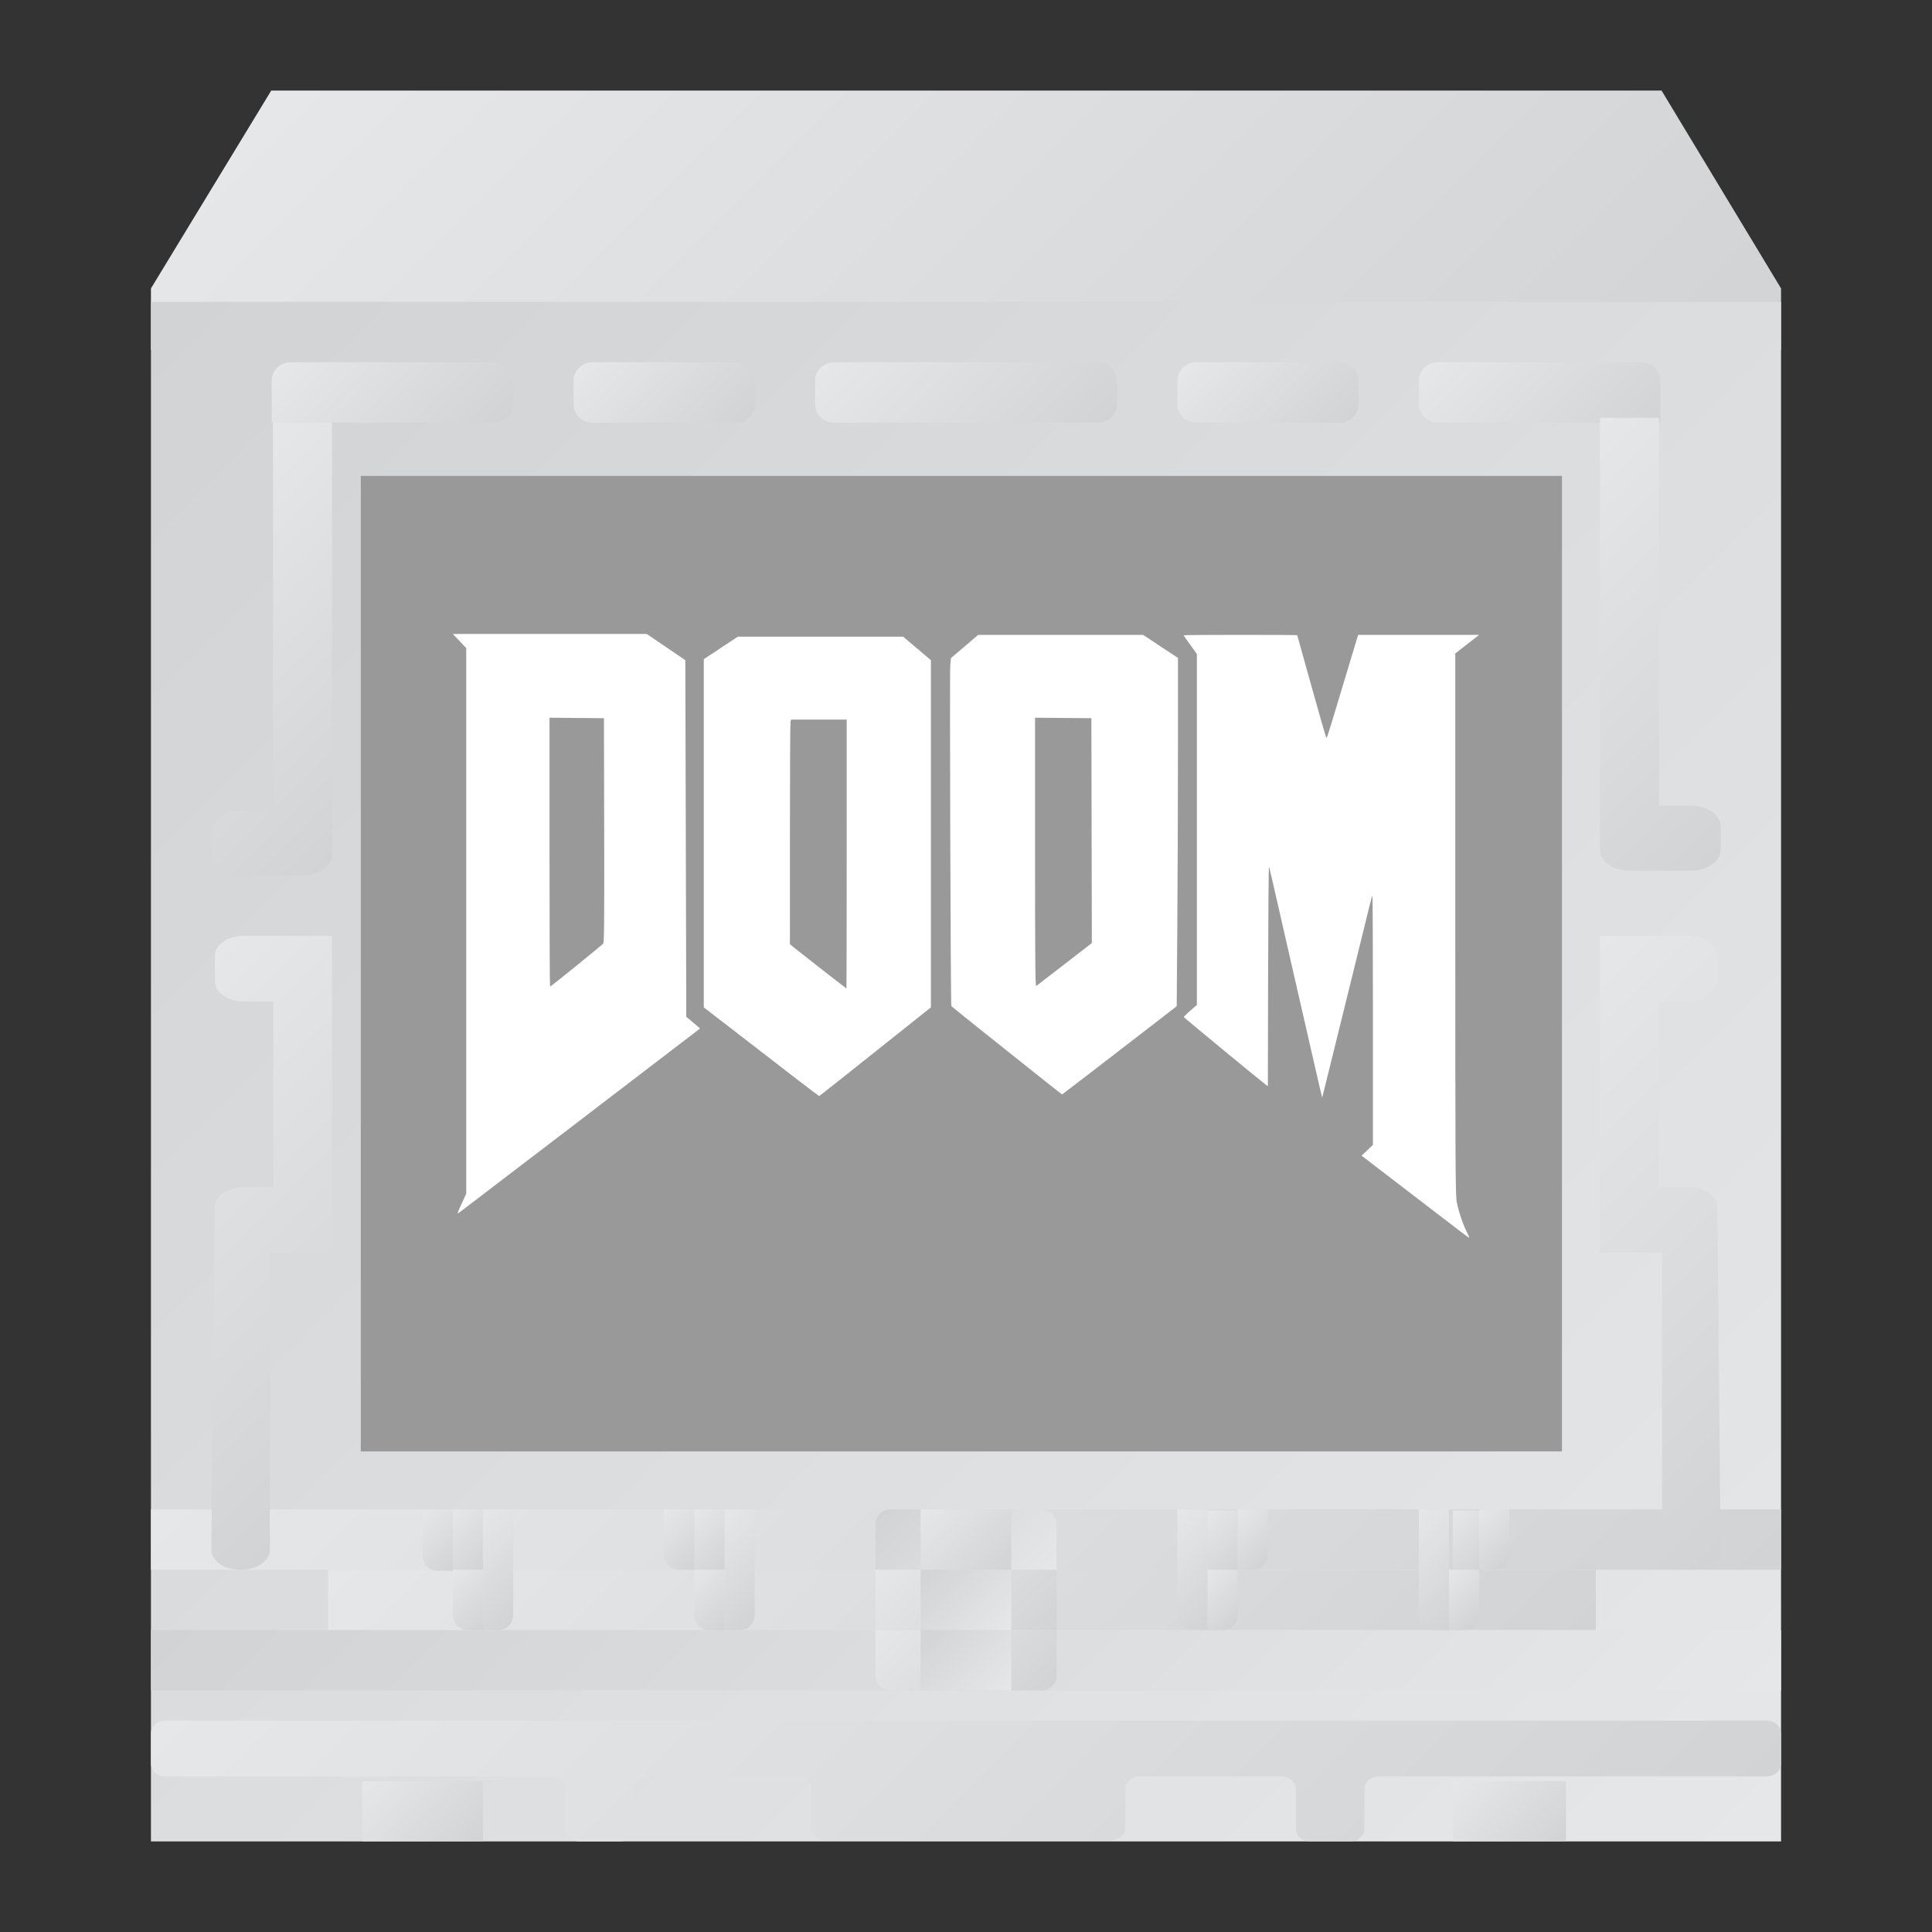 <?xml version="1.0" encoding="UTF-8" standalone="no"?>
<svg
   xmlns:dc="http://purl.org/dc/elements/1.1/"
   xmlns:cc="http://creativecommons.org/ns#"
   xmlns:rdf="http://www.w3.org/1999/02/22-rdf-syntax-ns#"
   xmlns:svg="http://www.w3.org/2000/svg"
   xmlns="http://www.w3.org/2000/svg"
   viewBox="0 0 320 320"
   height="320"
   width="320"
   xml:space="preserve"
   version="1.1"
   id="svg2"><rect x="0" y="0" width="320" height="320" fill="#333333" stroke="none"/><defs
     id="defs6"><clipPath
       id="clipPath16"
       clipPathUnits="userSpaceOnUse"><path
         id="path18"
         d="M 220.164,244 35.94,244 20,217.78 l 0,-8.127 216,0 0,8.127 -15.836,26.22 z" /></clipPath><linearGradient
       id="linearGradient24"
       spreadMethod="pad"
       gradientTransform="matrix(117.203,-117.203,-117.203,-117.203,69.425,277.484)"
       gradientUnits="userSpaceOnUse"
       y2="0"
       x2="1"
       y1="0"
       x1="0"><stop
         id="stop26"
         offset="0"
         style="stop-opacity:1;stop-color:#e6e7e8" /><stop
         id="stop28"
         offset="1"
         style="stop-opacity:1;stop-color:#d1d3d4" /></linearGradient><clipPath
       id="clipPath36"
       clipPathUnits="userSpaceOnUse"><path
         id="path38"
         d="m 236,12 -216,0 0,204 216,0 0,-204 z" /></clipPath><linearGradient
       id="linearGradient44"
       spreadMethod="pad"
       gradientTransform="matrix(-210,210,210,210,233,9)"
       gradientUnits="userSpaceOnUse"
       y2="0"
       x2="1"
       y1="0"
       x1="0"><stop
         id="stop46"
         offset="0"
         style="stop-opacity:1;stop-color:#e6e7e8" /><stop
         id="stop48"
         offset="1"
         style="stop-opacity:1;stop-color:#d1d3d4" /></linearGradient><clipPath
       id="clipPath56"
       clipPathUnits="userSpaceOnUse"><path
         id="path58"
         d="m 211.455,40 -168,0 0,8 168,0 0,-8 z" /></clipPath><linearGradient
       id="linearGradient64"
       spreadMethod="pad"
       gradientTransform="matrix(88,-88,-88,-88,83.455,88)"
       gradientUnits="userSpaceOnUse"
       y2="0"
       x2="1"
       y1="0"
       x1="0"><stop
         id="stop66"
         offset="0"
         style="stop-opacity:1;stop-color:#e6e7e8" /><stop
         id="stop68"
         offset="1"
         style="stop-opacity:1;stop-color:#d1d3d4" /></linearGradient><clipPath
       id="clipPath76"
       clipPathUnits="userSpaceOnUse"><path
         id="path78"
         d="m 236,32 -216,0 0,8 216,0 0,-8 z" /></clipPath><linearGradient
       id="linearGradient84"
       spreadMethod="pad"
       gradientTransform="matrix(-112,112,112,112,184,-20)"
       gradientUnits="userSpaceOnUse"
       y2="0"
       x2="1"
       y1="0"
       x1="0"><stop
         id="stop86"
         offset="0"
         style="stop-opacity:1;stop-color:#e6e7e8" /><stop
         id="stop88"
         offset="1"
         style="stop-opacity:1;stop-color:#d1d3d4" /></linearGradient><clipPath
       id="clipPath96"
       clipPathUnits="userSpaceOnUse"><path
         id="path98"
         d="m 236,48 -216,0 0,8 216,0 0,-8 z" /></clipPath><linearGradient
       id="linearGradient104"
       spreadMethod="pad"
       gradientTransform="matrix(112,-112,-112,-112,72,108)"
       gradientUnits="userSpaceOnUse"
       y2="0"
       x2="1"
       y1="0"
       x1="0"><stop
         id="stop106"
         offset="0"
         style="stop-opacity:1;stop-color:#e6e7e8" /><stop
         id="stop108"
         offset="1"
         style="stop-opacity:1;stop-color:#d1d3d4" /></linearGradient><clipPath
       id="clipPath118"
       clipPathUnits="userSpaceOnUse"><path
         id="path120"
         d="M 38.477,208 C 37.109,208 36,206.891 36,205.523 l 0,0 0,-5.523 29.523,0 c 1.368,0 2.477,1.109 2.477,2.477 l 0,0 0,3.046 C 68,206.891 66.891,208 65.523,208 l 0,0 -27.046,0 z" /></clipPath><linearGradient
       id="linearGradient126"
       spreadMethod="pad"
       gradientTransform="matrix(18.549,-18.549,-18.549,-18.549,42.363,212.912)"
       gradientUnits="userSpaceOnUse"
       y2="0"
       x2="1"
       y1="0"
       x1="0"><stop
         id="stop128"
         offset="0"
         style="stop-opacity:1;stop-color:#e6e7e8" /><stop
         id="stop130"
         offset="1"
         style="stop-opacity:1;stop-color:#d1d3d4" /></linearGradient><clipPath
       id="clipPath138"
       clipPathUnits="userSpaceOnUse"><path
         id="path140"
         d="M 78.477,208 C 77.109,208 76,206.891 76,205.523 l 0,0 0,-3.046 C 76,201.109 77.109,200 78.477,200 l 0,0 19.046,0 c 1.368,0 2.477,1.109 2.477,2.477 l 0,0 0,3.046 c 0,1.368 -1.109,2.477 -2.477,2.477 l 0,0 -19.046,0 z" /></clipPath><linearGradient
       id="linearGradient146"
       spreadMethod="pad"
       gradientTransform="matrix(14.549,-14.549,-14.549,-14.549,80.726,211.275)"
       gradientUnits="userSpaceOnUse"
       y2="0"
       x2="1"
       y1="0"
       x1="0"><stop
         id="stop148"
         offset="0"
         style="stop-opacity:1;stop-color:#e6e7e8" /><stop
         id="stop150"
         offset="1"
         style="stop-opacity:1;stop-color:#d1d3d4" /></linearGradient><clipPath
       id="clipPath158"
       clipPathUnits="userSpaceOnUse"><path
         id="path160"
         d="M 158.477,208 C 157.109,208 156,206.891 156,205.523 l 0,0 0,-3.046 c 0,-1.368 1.109,-2.477 2.477,-2.477 l 0,0 19.046,0 c 1.368,0 2.477,1.109 2.477,2.477 l 0,0 0,3.046 c 0,1.368 -1.109,2.477 -2.477,2.477 l 0,0 -19.046,0 z" /></clipPath><linearGradient
       id="linearGradient166"
       spreadMethod="pad"
       gradientTransform="matrix(14.549,-14.549,-14.549,-14.549,160.725,211.275)"
       gradientUnits="userSpaceOnUse"
       y2="0"
       x2="1"
       y1="0"
       x1="0"><stop
         id="stop168"
         offset="0"
         style="stop-opacity:1;stop-color:#e6e7e8" /><stop
         id="stop170"
         offset="1"
         style="stop-opacity:1;stop-color:#d1d3d4" /></linearGradient><clipPath
       id="clipPath178"
       clipPathUnits="userSpaceOnUse"><path
         id="path180"
         d="M 110.477,208 C 109.109,208 108,206.891 108,205.523 l 0,0 0,-3.046 c 0,-1.368 1.109,-2.477 2.477,-2.477 l 0,0 35.046,0 c 1.368,0 2.477,1.109 2.477,2.477 l 0,0 0,3.046 c 0,1.368 -1.109,2.477 -2.477,2.477 l 0,0 -35.046,0 z" /></clipPath><linearGradient
       id="linearGradient186"
       spreadMethod="pad"
       gradientTransform="matrix(22.549,-22.549,-22.549,-22.549,116.725,215.275)"
       gradientUnits="userSpaceOnUse"
       y2="0"
       x2="1"
       y1="0"
       x1="0"><stop
         id="stop188"
         offset="0"
         style="stop-opacity:1;stop-color:#e6e7e8" /><stop
         id="stop190"
         offset="1"
         style="stop-opacity:1;stop-color:#d1d3d4" /></linearGradient><clipPath
       id="clipPath198"
       clipPathUnits="userSpaceOnUse"><path
         id="path200"
         d="M 190.477,208 C 189.109,208 188,206.891 188,205.523 l 0,0 0,-3.046 c 0,-1.368 1.109,-2.477 2.477,-2.477 l 0,0 29.523,0 0,5.523 c 0,1.368 -1.109,2.477 -2.477,2.477 l 0,0 -27.046,0 z" /></clipPath><linearGradient
       id="linearGradient206"
       spreadMethod="pad"
       gradientTransform="matrix(19.274,-19.274,-19.274,-19.274,194.725,213.275)"
       gradientUnits="userSpaceOnUse"
       y2="0"
       x2="1"
       y1="0"
       x1="0"><stop
         id="stop208"
         offset="0"
         style="stop-opacity:1;stop-color:#e6e7e8" /><stop
         id="stop210"
         offset="1"
         style="stop-opacity:1;stop-color:#d1d3d4" /></linearGradient><clipPath
       id="clipPath218"
       clipPathUnits="userSpaceOnUse"><path
         id="path220"
         d="m 118,56 c -1.104,0 -2,-0.896 -2,-2 l 0,0 0,-6 24,0 0,6 c 0,1.104 -0.895,2 -2,2 l 0,0 -20,0 z" /></clipPath><linearGradient
       id="linearGradient226"
       spreadMethod="pad"
       gradientTransform="matrix(-15.414,15.414,15.414,15.414,135.707,43.707)"
       gradientUnits="userSpaceOnUse"
       y2="0"
       x2="1"
       y1="0"
       x1="0"><stop
         id="stop228"
         offset="0"
         style="stop-opacity:1;stop-color:#e6e7e8" /><stop
         id="stop230"
         offset="1"
         style="stop-opacity:1;stop-color:#d1d3d4" /></linearGradient><clipPath
       id="clipPath238"
       clipPathUnits="userSpaceOnUse"><path
         id="path240"
         d="m 116,40 24,0 0,8 -24,0 0,-8 z" /></clipPath><linearGradient
       id="linearGradient246"
       spreadMethod="pad"
       gradientTransform="matrix(16,-16,-16,-16,120,52)"
       gradientUnits="userSpaceOnUse"
       y2="0"
       x2="1"
       y1="0"
       x1="0"><stop
         id="stop248"
         offset="0"
         style="stop-opacity:1;stop-color:#e6e7e8" /><stop
         id="stop250"
         offset="1"
         style="stop-opacity:1;stop-color:#d1d3d4" /></linearGradient><clipPath
       id="clipPath258"
       clipPathUnits="userSpaceOnUse"><path
         id="path260"
         d="m 116,40 0,-6 c 0,-1.105 0.896,-2 2,-2 l 0,0 20,0 c 1.105,0 2,0.895 2,2 l 0,0 0,6 -24,0 z" /></clipPath><linearGradient
       id="linearGradient266"
       spreadMethod="pad"
       gradientTransform="matrix(15.414,-15.414,-15.414,-15.414,120.293,44.293)"
       gradientUnits="userSpaceOnUse"
       y2="0"
       x2="1"
       y1="0"
       x1="0"><stop
         id="stop268"
         offset="0"
         style="stop-opacity:1;stop-color:#e6e7e8" /><stop
         id="stop270"
         offset="1"
         style="stop-opacity:1;stop-color:#d1d3d4" /></linearGradient><clipPath
       id="clipPath278"
       clipPathUnits="userSpaceOnUse"><path
         id="path280"
         d="m 122,48 12,0 0,8 -12,0 0,-8 z" /></clipPath><linearGradient
       id="linearGradient286"
       spreadMethod="pad"
       gradientTransform="matrix(10,-10,-10,-10,123,57)"
       gradientUnits="userSpaceOnUse"
       y2="0"
       x2="1"
       y1="0"
       x1="0"><stop
         id="stop288"
         offset="0"
         style="stop-opacity:1;stop-color:#e6e7e8" /><stop
         id="stop290"
         offset="1"
         style="stop-opacity:1;stop-color:#d1d3d4" /></linearGradient><clipPath
       id="clipPath298"
       clipPathUnits="userSpaceOnUse"><path
         id="path300"
         d="m 122,40 12,0 0,8 -12,0 0,-8 z" /></clipPath><linearGradient
       id="linearGradient306"
       spreadMethod="pad"
       gradientTransform="matrix(-10,10,10,10,133,39)"
       gradientUnits="userSpaceOnUse"
       y2="0"
       x2="1"
       y1="0"
       x1="0"><stop
         id="stop308"
         offset="0"
         style="stop-opacity:1;stop-color:#e6e7e8" /><stop
         id="stop310"
         offset="1"
         style="stop-opacity:1;stop-color:#d1d3d4" /></linearGradient><clipPath
       id="clipPath318"
       clipPathUnits="userSpaceOnUse"><path
         id="path320"
         d="m 122,32 12,0 0,7.999 -12,0 0,-7.999 z" /></clipPath><linearGradient
       id="linearGradient326"
       spreadMethod="pad"
       gradientTransform="matrix(-10,10,10,10,133,31)"
       gradientUnits="userSpaceOnUse"
       y2="0"
       x2="1"
       y1="0"
       x1="0"><stop
         id="stop328"
         offset="0"
         style="stop-opacity:1;stop-color:#e6e7e8" /><stop
         id="stop330"
         offset="1"
         style="stop-opacity:1;stop-color:#d1d3d4" /></linearGradient><clipPath
       id="clipPath338"
       clipPathUnits="userSpaceOnUse"><path
         id="path340"
         d="m 36.175,200 0,-51.396 -4.263,0 c -2.161,0 -3.912,-1.247 -3.912,-2.786 l 0,0 0,-3.031 C 28,141.248 29.751,140 31.912,140 l 0,0 4.263,0 3.913,0 c 2.161,0 3.912,1.248 3.912,2.787 l 0,0 0,57.213 -7.825,0 z" /></clipPath><linearGradient
       id="linearGradient346"
       spreadMethod="pad"
       gradientTransform="matrix(32.965,-32.965,-32.965,-32.965,21.561,185.386)"
       gradientUnits="userSpaceOnUse"
       y2="0"
       x2="1"
       y1="0"
       x1="0"><stop
         id="stop348"
         offset="0"
         style="stop-opacity:1;stop-color:#e6e7e8" /><stop
         id="stop350"
         offset="1"
         style="stop-opacity:1;stop-color:#d1d3d4" /></linearGradient><clipPath
       id="clipPath358"
       clipPathUnits="userSpaceOnUse"><path
         id="path360"
         d="m 212,200.63 0,-57.213 c 0,-1.539 1.752,-2.787 3.913,-2.787 l 0,0 3.912,0 4.262,0 c 2.161,0 3.913,1.248 3.913,2.787 l 0,0 0,3.031 c 0,1.539 -1.752,2.786 -3.913,2.786 l 0,0 -4.262,0 0,51.396 -7.825,0 z" /></clipPath><linearGradient
       id="linearGradient366"
       spreadMethod="pad"
       gradientTransform="matrix(37.052,-37.052,-37.052,-37.052,199.43,188.06)"
       gradientUnits="userSpaceOnUse"
       y2="0"
       x2="1"
       y1="0"
       x1="0"><stop
         id="stop368"
         offset="0"
         style="stop-opacity:1;stop-color:#e6e7e8" /><stop
         id="stop370"
         offset="1"
         style="stop-opacity:1;stop-color:#d1d3d4" /></linearGradient><clipPath
       id="clipPath378"
       clipPathUnits="userSpaceOnUse"><path
         id="path380"
         d="m 64,56 0,-16 2,0 c 1.105,0 2,0.895 2,2 l 0,0 0,14 -4,0 z" /></clipPath><linearGradient
       id="linearGradient386"
       spreadMethod="pad"
       gradientTransform="matrix(9.414,-9.414,-9.414,-9.414,61,53)"
       gradientUnits="userSpaceOnUse"
       y2="0"
       x2="1"
       y1="0"
       x1="0"><stop
         id="stop388"
         offset="0"
         style="stop-opacity:1;stop-color:#e6e7e8" /><stop
         id="stop390"
         offset="1"
         style="stop-opacity:1;stop-color:#d1d3d4" /></linearGradient><clipPath
       id="clipPath398"
       clipPathUnits="userSpaceOnUse"><path
         id="path400"
         d="m 96,56 0,-16 2,0 c 1.104,0 2,0.895 2,2 l 0,0 0,14 -4,0 z" /></clipPath><linearGradient
       id="linearGradient406"
       spreadMethod="pad"
       gradientTransform="matrix(9.414,-9.414,-9.414,-9.414,93,53)"
       gradientUnits="userSpaceOnUse"
       y2="0"
       x2="1"
       y1="0"
       x1="0"><stop
         id="stop408"
         offset="0"
         style="stop-opacity:1;stop-color:#e6e7e8" /><stop
         id="stop410"
         offset="1"
         style="stop-opacity:1;stop-color:#d1d3d4" /></linearGradient><clipPath
       id="clipPath418"
       clipPathUnits="userSpaceOnUse"><path
         id="path420"
         d="m 156,56 0,-14 c 0,-1.105 0.895,-2 2,-2 l 0,0 2,0 0,16 -4,0 z" /></clipPath><linearGradient
       id="linearGradient426"
       spreadMethod="pad"
       gradientTransform="matrix(10,-10,-10,-10,153.293,53.293)"
       gradientUnits="userSpaceOnUse"
       y2="0"
       x2="1"
       y1="0"
       x1="0"><stop
         id="stop428"
         offset="0"
         style="stop-opacity:1;stop-color:#e6e7e8" /><stop
         id="stop430"
         offset="1"
         style="stop-opacity:1;stop-color:#d1d3d4" /></linearGradient><clipPath
       id="clipPath438"
       clipPathUnits="userSpaceOnUse"><path
         id="path440"
         d="m 188,56 0,-14 c 0,-1.105 0.896,-2 2,-2 l 0,0 2,0 0,16 -4,0 z" /></clipPath><linearGradient
       id="linearGradient446"
       spreadMethod="pad"
       gradientTransform="matrix(10,-10,-10,-10,185.293,53.293)"
       gradientUnits="userSpaceOnUse"
       y2="0"
       x2="1"
       y1="0"
       x1="0"><stop
         id="stop448"
         offset="0"
         style="stop-opacity:1;stop-color:#e6e7e8" /><stop
         id="stop450"
         offset="1"
         style="stop-opacity:1;stop-color:#d1d3d4" /></linearGradient><clipPath
       id="clipPath458"
       clipPathUnits="userSpaceOnUse"><path
         id="path460"
         d="m 60,48 4,0 0,8 -4,0 0,-8 z" /></clipPath><linearGradient
       id="linearGradient466"
       spreadMethod="pad"
       gradientTransform="matrix(6,-6,-6,-6,59,55)"
       gradientUnits="userSpaceOnUse"
       y2="0"
       x2="1"
       y1="0"
       x1="0"><stop
         id="stop468"
         offset="0"
         style="stop-opacity:1;stop-color:#e6e7e8" /><stop
         id="stop470"
         offset="1"
         style="stop-opacity:1;stop-color:#d1d3d4" /></linearGradient><clipPath
       id="clipPath478"
       clipPathUnits="userSpaceOnUse"><path
         id="path480"
         d="m 56,55.86 0,-6 c 0,-1.104 0.895,-2 2,-2 l 0,0 2,0 0,8 -4,0 z" /></clipPath><linearGradient
       id="linearGradient486"
       spreadMethod="pad"
       gradientTransform="matrix(6,-6,-6,-6,55.293,55.153)"
       gradientUnits="userSpaceOnUse"
       y2="0"
       x2="1"
       y1="0"
       x1="0"><stop
         id="stop488"
         offset="0"
         style="stop-opacity:1;stop-color:#e6e7e8" /><stop
         id="stop490"
         offset="1"
         style="stop-opacity:1;stop-color:#d1d3d4" /></linearGradient><clipPath
       id="clipPath498"
       clipPathUnits="userSpaceOnUse"><path
         id="path500"
         d="m 60,48 0,-6 c 0,-1.105 0.896,-2 2,-2 l 0,0 2,0 0,8 -4,0 z" /></clipPath><linearGradient
       id="linearGradient506"
       spreadMethod="pad"
       gradientTransform="matrix(6,-6,-6,-6,59.293,47.293)"
       gradientUnits="userSpaceOnUse"
       y2="0"
       x2="1"
       y1="0"
       x1="0"><stop
         id="stop508"
         offset="0"
         style="stop-opacity:1;stop-color:#e6e7e8" /><stop
         id="stop510"
         offset="1"
         style="stop-opacity:1;stop-color:#d1d3d4" /></linearGradient><clipPath
       id="clipPath518"
       clipPathUnits="userSpaceOnUse"><path
         id="path520"
         d="m 92,48 4.001,0 0,8 -4.001,0 0,-8 z" /></clipPath><linearGradient
       id="linearGradient526"
       spreadMethod="pad"
       gradientTransform="matrix(6,-6,-6,-6,91,55)"
       gradientUnits="userSpaceOnUse"
       y2="0"
       x2="1"
       y1="0"
       x1="0"><stop
         id="stop528"
         offset="0"
         style="stop-opacity:1;stop-color:#e6e7e8" /><stop
         id="stop530"
         offset="1"
         style="stop-opacity:1;stop-color:#d1d3d4" /></linearGradient><clipPath
       id="clipPath538"
       clipPathUnits="userSpaceOnUse"><path
         id="path540"
         d="m 88,56 0,-6 c 0,-1.105 0.896,-2 2,-2 l 0,0 2,0 0,8 -4,0 z" /></clipPath><linearGradient
       id="linearGradient546"
       spreadMethod="pad"
       gradientTransform="matrix(6,-6,-6,-6,87.293,55.293)"
       gradientUnits="userSpaceOnUse"
       y2="0"
       x2="1"
       y1="0"
       x1="0"><stop
         id="stop548"
         offset="0"
         style="stop-opacity:1;stop-color:#e6e7e8" /><stop
         id="stop550"
         offset="1"
         style="stop-opacity:1;stop-color:#d1d3d4" /></linearGradient><clipPath
       id="clipPath558"
       clipPathUnits="userSpaceOnUse"><path
         id="path560"
         d="m 92,48 0,-6 c 0,-1.105 0.895,-2 2,-2 l 0,0 2,0 0,8 -4,0 z" /></clipPath><linearGradient
       id="linearGradient566"
       spreadMethod="pad"
       gradientTransform="matrix(6,-6,-6,-6,91.293,47.293)"
       gradientUnits="userSpaceOnUse"
       y2="0"
       x2="1"
       y1="0"
       x1="0"><stop
         id="stop568"
         offset="0"
         style="stop-opacity:1;stop-color:#e6e7e8" /><stop
         id="stop570"
         offset="1"
         style="stop-opacity:1;stop-color:#d1d3d4" /></linearGradient><clipPath
       id="clipPath578"
       clipPathUnits="userSpaceOnUse"><path
         id="path580"
         d="m 160,47.86 4,0 0,8 -4,0 0,-8 z" /></clipPath><linearGradient
       id="linearGradient586"
       spreadMethod="pad"
       gradientTransform="matrix(6,-6,-6,-6,159,54.86)"
       gradientUnits="userSpaceOnUse"
       y2="0"
       x2="1"
       y1="0"
       x1="0"><stop
         id="stop588"
         offset="0"
         style="stop-opacity:1;stop-color:#e6e7e8" /><stop
         id="stop590"
         offset="1"
         style="stop-opacity:1;stop-color:#d1d3d4" /></linearGradient><clipPath
       id="clipPath598"
       clipPathUnits="userSpaceOnUse"><path
         id="path600"
         d="m 164,56 0,-8 2,0 c 1.105,0 2,0.895 2,2 l 0,0 0,6 -4,0 z" /></clipPath><linearGradient
       id="linearGradient606"
       spreadMethod="pad"
       gradientTransform="matrix(5.414,-5.414,-5.414,-5.414,163,55)"
       gradientUnits="userSpaceOnUse"
       y2="0"
       x2="1"
       y1="0"
       x1="0"><stop
         id="stop608"
         offset="0"
         style="stop-opacity:1;stop-color:#e6e7e8" /><stop
         id="stop610"
         offset="1"
         style="stop-opacity:1;stop-color:#d1d3d4" /></linearGradient><clipPath
       id="clipPath618"
       clipPathUnits="userSpaceOnUse"><path
         id="path620"
         d="m 160,48 0,-8 2,0 c 1.104,0 2,0.895 2,2 l 0,0 0,6 -4,0 z" /></clipPath><linearGradient
       id="linearGradient626"
       spreadMethod="pad"
       gradientTransform="matrix(5.414,-5.414,-5.414,-5.414,159,47)"
       gradientUnits="userSpaceOnUse"
       y2="0"
       x2="1"
       y1="0"
       x1="0"><stop
         id="stop628"
         offset="0"
         style="stop-opacity:1;stop-color:#e6e7e8" /><stop
         id="stop630"
         offset="1"
         style="stop-opacity:1;stop-color:#d1d3d4" /></linearGradient><clipPath
       id="clipPath638"
       clipPathUnits="userSpaceOnUse"><path
         id="path640"
         d="m 192.499,47.86 4,0 0,8 -4,0 0,-8 z" /></clipPath><linearGradient
       id="linearGradient646"
       spreadMethod="pad"
       gradientTransform="matrix(6,-6,-6,-6,191.499,54.86)"
       gradientUnits="userSpaceOnUse"
       y2="0"
       x2="1"
       y1="0"
       x1="0"><stop
         id="stop648"
         offset="0"
         style="stop-opacity:1;stop-color:#e6e7e8" /><stop
         id="stop650"
         offset="1"
         style="stop-opacity:1;stop-color:#d1d3d4" /></linearGradient><clipPath
       id="clipPath658"
       clipPathUnits="userSpaceOnUse"><path
         id="path660"
         d="m 196,56 0,-8 2,0 c 1.104,0 2,0.895 2,2 l 0,0 0,6 -4,0 z" /></clipPath><linearGradient
       id="linearGradient666"
       spreadMethod="pad"
       gradientTransform="matrix(5.414,-5.414,-5.414,-5.414,195,55)"
       gradientUnits="userSpaceOnUse"
       y2="0"
       x2="1"
       y1="0"
       x1="0"><stop
         id="stop668"
         offset="0"
         style="stop-opacity:1;stop-color:#e6e7e8" /><stop
         id="stop670"
         offset="1"
         style="stop-opacity:1;stop-color:#d1d3d4" /></linearGradient><clipPath
       id="clipPath678"
       clipPathUnits="userSpaceOnUse"><path
         id="path680"
         d="m 192,48 0,-8 2,0 c 1.105,0 2,0.895 2,2 l 0,0 0,6 -4,0 z" /></clipPath><linearGradient
       id="linearGradient686"
       spreadMethod="pad"
       gradientTransform="matrix(5.414,-5.414,-5.414,-5.414,191,47)"
       gradientUnits="userSpaceOnUse"
       y2="0"
       x2="1"
       y1="0"
       x1="0"><stop
         id="stop688"
         offset="0"
         style="stop-opacity:1;stop-color:#e6e7e8" /><stop
         id="stop690"
         offset="1"
         style="stop-opacity:1;stop-color:#d1d3d4" /></linearGradient><clipPath
       id="clipPath698"
       clipPathUnits="userSpaceOnUse"><path
         id="path700"
         d="M 21.911,28 C 20.856,28 20,27.247 20,26.317 l 0,0 0,-4.016 c 0,-0.93 0.856,-1.683 1.911,-1.683 l 0,0 51.11,0 c 1.054,0 1.91,-0.753 1.91,-1.683 l 0,0 0,-5.251 c 0,-0.93 0.855,-1.684 1.911,-1.684 l 0,0 5.256,0 c 1.056,0 1.911,0.754 1.911,1.684 l 0,0 0,5.251 c 0,0.93 0.855,1.683 1.91,1.683 l 0,0 19.688,0 c 1.055,0 1.911,-0.753 1.911,-1.683 l 0,0 0,-5.109 c 0,-0.93 0.855,-1.683 1.91,-1.683 l 0,0 37.765,0 c 1.055,0 1.911,0.753 1.911,1.683 l 0,0 0,5.109 c 0,0.93 0.855,1.683 1.91,1.683 l 0,0 18.787,0 c 1.055,0 1.911,-0.753 1.911,-1.683 l 0,0 0,-5.251 c 0,-0.93 0.855,-1.684 1.911,-1.684 l 0,0 5.256,0 c 1.054,0 1.91,0.754 1.91,1.684 l 0,0 0,5.251 c 0,0.93 0.855,1.683 1.911,1.683 l 0,0 51.389,0 c 1.056,0 1.911,0.753 1.911,1.683 l 0,0 0,4.016 c 0,0.93 -0.855,1.683 -1.911,1.683 l 0,0 -212.178,0 z" /></clipPath><linearGradient
       id="linearGradient706"
       spreadMethod="pad"
       gradientTransform="matrix(110.643,-110.643,-110.643,-110.643,72.678,79.631)"
       gradientUnits="userSpaceOnUse"
       y2="0"
       x2="1"
       y1="0"
       x1="0"><stop
         id="stop708"
         offset="0"
         style="stop-opacity:1;stop-color:#e6e7e8" /><stop
         id="stop710"
         offset="1"
         style="stop-opacity:1;stop-color:#d1d3d4" /></linearGradient><clipPath
       id="clipPath718"
       clipPathUnits="userSpaceOnUse"><path
         id="path720"
         d="m 219.788,132 -7.731,0 -0.057,0 0,-42 0.057,0 7.731,0 0.45,0 0,-39.385 c 0,-1.444 1.731,-2.615 3.866,-2.615 l 0,0 0.03,0 c 2.146,0 3.88,1.181 3.866,2.633 l 0,0 -0.455,45.469 c -0.014,1.438 -1.74,2.598 -3.865,2.598 l 0,0 -3.892,0 0,24.6 3.866,0 c 2.134,0 3.865,1.171 3.865,2.615 l 0,0 0,3.47 c 0,1.444 -1.731,2.615 -3.865,2.615 l 0,0 -3.866,0 z" /></clipPath><linearGradient
       id="linearGradient726"
       spreadMethod="pad"
       gradientTransform="matrix(49.093,-49.093,-49.093,-49.093,196.939,116.939)"
       gradientUnits="userSpaceOnUse"
       y2="0"
       x2="1"
       y1="0"
       x1="0"><stop
         id="stop728"
         offset="0"
         style="stop-opacity:1;stop-color:#e6e7e8" /><stop
         id="stop730"
         offset="1"
         style="stop-opacity:1;stop-color:#d1d3d4" /></linearGradient><clipPath
       id="clipPath738"
       clipPathUnits="userSpaceOnUse"><path
         id="path740"
         d="m 43.943,132 -7.731,0 -3.865,0 c -2.136,0 -3.866,-1.171 -3.866,-2.615 l 0,0 0,-3.47 c 0,-1.444 1.73,-2.615 3.866,-2.615 l 0,0 3.865,0 0,-24.6 -3.891,0 c -2.125,0 -3.851,-1.16 -3.866,-2.598 l 0,0 L 28,50.633 C 27.986,49.181 29.721,48 31.865,48 l 0,0 0.031,0 c 2.135,0 3.866,1.171 3.866,2.615 l 0,0 0,39.385 0.45,0 7.731,0 0.057,0 0,42 -0.057,0 z" /></clipPath><linearGradient
       id="linearGradient746"
       spreadMethod="pad"
       gradientTransform="matrix(43.827,-43.827,-43.827,-43.827,12.6,114.306)"
       gradientUnits="userSpaceOnUse"
       y2="0"
       x2="1"
       y1="0"
       x1="0"><stop
         id="stop748"
         offset="0"
         style="stop-opacity:1;stop-color:#e6e7e8" /><stop
         id="stop750"
         offset="1"
         style="stop-opacity:1;stop-color:#d1d3d4" /></linearGradient><clipPath
       id="clipPath758"
       clipPathUnits="userSpaceOnUse"><path
         id="path760"
         d="m 48,12 16,0 0,8 -16,0 0,-8 z" /></clipPath><linearGradient
       id="linearGradient766"
       spreadMethod="pad"
       gradientTransform="matrix(12,-12,-12,-12,50,22)"
       gradientUnits="userSpaceOnUse"
       y2="0"
       x2="1"
       y1="0"
       x1="0"><stop
         id="stop768"
         offset="0"
         style="stop-opacity:1;stop-color:#e6e7e8" /><stop
         id="stop770"
         offset="1"
         style="stop-opacity:1;stop-color:#d1d3d4" /></linearGradient><clipPath
       id="clipPath778"
       clipPathUnits="userSpaceOnUse"><path
         id="path780"
         d="m 192.5,12 15,0 0,8 -15,0 0,-8 z" /></clipPath><linearGradient
       id="linearGradient786"
       spreadMethod="pad"
       gradientTransform="matrix(11.5,-11.5,-11.5,-11.5,194.25,21.75)"
       gradientUnits="userSpaceOnUse"
       y2="0"
       x2="1"
       y1="0"
       x1="0"><stop
         id="stop788"
         offset="0"
         style="stop-opacity:1;stop-color:#e6e7e8" /><stop
         id="stop790"
         offset="1"
         style="stop-opacity:1;stop-color:#d1d3d4" /></linearGradient><clipPath
       id="clipPath798"
       clipPathUnits="userSpaceOnUse"><path
         id="path800"
         d="M 0,256 256,256 256,0 0,0 0,256 Z" /></clipPath></defs><g
     transform="matrix(1.25,0,0,-1.25,0,320)"
     id="g10"><g
       id="g12"><g
         clip-path="url(#clipPath16)"
         id="g14"><g
           id="g20"><g
             id="g22"><path
               id="path30"
               style="fill:url(#linearGradient24);stroke:none"
               d="M 220.164,244 35.94,244 20,217.78 l 0,-8.127 216,0 0,8.127 -15.836,26.22 z" /></g></g></g></g><g
       id="g32"><g
         clip-path="url(#clipPath36)"
         id="g34"><g
           id="g40"><g
             id="g42"><path
               id="path50"
               style="fill:url(#linearGradient44);stroke:none"
               d="m 236,12 -216,0 0,204 216,0 0,-204 z" /></g></g></g></g><g
       id="g52"><g
         clip-path="url(#clipPath56)"
         id="g54"><g
           id="g60"><g
             id="g62"><path
               id="path70"
               style="fill:url(#linearGradient64);stroke:none"
               d="m 211.455,40 -168,0 0,8 168,0 0,-8 z" /></g></g></g></g><g
       id="g72"><g
         clip-path="url(#clipPath76)"
         id="g74"><g
           id="g80"><g
             id="g82"><path
               id="path90"
               style="fill:url(#linearGradient84);stroke:none"
               d="m 236,32 -216,0 0,8 216,0 0,-8 z" /></g></g></g></g><g
       id="g92"><g
         clip-path="url(#clipPath96)"
         id="g94"><g
           id="g100"><g
             id="g102"><path
               id="path110"
               style="fill:url(#linearGradient104);stroke:none"
               d="m 236,48 -216,0 0,8 216,0 0,-8 z" /></g></g></g></g><path
       id="path112"
       style="fill:#999999;fill-opacity:1;fill-rule:nonzero;stroke:none"
       d="m 206.968,63.68 -159.16,0 0,129.26 159.16,0 0,-129.26 z" /><g
       id="g114"><g
         clip-path="url(#clipPath118)"
         id="g116"><g
           id="g122"><g
             id="g124"><path
               id="path132"
               style="fill:url(#linearGradient126);stroke:none"
               d="M 38.477,208 C 37.109,208 36,206.891 36,205.523 l 0,0 0,-5.523 29.523,0 c 1.368,0 2.477,1.109 2.477,2.477 l 0,0 0,3.046 C 68,206.891 66.891,208 65.523,208 l 0,0 -27.046,0 z" /></g></g></g></g><g
       id="g134"><g
         clip-path="url(#clipPath138)"
         id="g136"><g
           id="g142"><g
             id="g144"><path
               id="path152"
               style="fill:url(#linearGradient146);stroke:none"
               d="M 78.477,208 C 77.109,208 76,206.891 76,205.523 l 0,0 0,-3.046 C 76,201.109 77.109,200 78.477,200 l 0,0 19.046,0 c 1.368,0 2.477,1.109 2.477,2.477 l 0,0 0,3.046 c 0,1.368 -1.109,2.477 -2.477,2.477 l 0,0 -19.046,0 z" /></g></g></g></g><g
       id="g154"><g
         clip-path="url(#clipPath158)"
         id="g156"><g
           id="g162"><g
             id="g164"><path
               id="path172"
               style="fill:url(#linearGradient166);stroke:none"
               d="M 158.477,208 C 157.109,208 156,206.891 156,205.523 l 0,0 0,-3.046 c 0,-1.368 1.109,-2.477 2.477,-2.477 l 0,0 19.046,0 c 1.368,0 2.477,1.109 2.477,2.477 l 0,0 0,3.046 c 0,1.368 -1.109,2.477 -2.477,2.477 l 0,0 -19.046,0 z" /></g></g></g></g><g
       id="g174"><g
         clip-path="url(#clipPath178)"
         id="g176"><g
           id="g182"><g
             id="g184"><path
               id="path192"
               style="fill:url(#linearGradient186);stroke:none"
               d="M 110.477,208 C 109.109,208 108,206.891 108,205.523 l 0,0 0,-3.046 c 0,-1.368 1.109,-2.477 2.477,-2.477 l 0,0 35.046,0 c 1.368,0 2.477,1.109 2.477,2.477 l 0,0 0,3.046 c 0,1.368 -1.109,2.477 -2.477,2.477 l 0,0 -35.046,0 z" /></g></g></g></g><g
       id="g194"><g
         clip-path="url(#clipPath198)"
         id="g196"><g
           id="g202"><g
             id="g204"><path
               id="path212"
               style="fill:url(#linearGradient206);stroke:none"
               d="M 190.477,208 C 189.109,208 188,206.891 188,205.523 l 0,0 0,-3.046 c 0,-1.368 1.109,-2.477 2.477,-2.477 l 0,0 29.523,0 0,5.523 c 0,1.368 -1.109,2.477 -2.477,2.477 l 0,0 -27.046,0 z" /></g></g></g></g><g
       id="g214"><g
         clip-path="url(#clipPath218)"
         id="g216"><g
           id="g222"><g
             id="g224"><path
               id="path232"
               style="fill:url(#linearGradient226);stroke:none"
               d="m 118,56 c -1.104,0 -2,-0.896 -2,-2 l 0,0 0,-6 24,0 0,6 c 0,1.104 -0.895,2 -2,2 l 0,0 -20,0 z" /></g></g></g></g><g
       id="g234"><g
         clip-path="url(#clipPath238)"
         id="g236"><g
           id="g242"><g
             id="g244"><path
               id="path252"
               style="fill:url(#linearGradient246);stroke:none"
               d="m 116,40 24,0 0,8 -24,0 0,-8 z" /></g></g></g></g><g
       id="g254"><g
         clip-path="url(#clipPath258)"
         id="g256"><g
           id="g262"><g
             id="g264"><path
               id="path272"
               style="fill:url(#linearGradient266);stroke:none"
               d="m 116,40 0,-6 c 0,-1.105 0.896,-2 2,-2 l 0,0 20,0 c 1.105,0 2,0.895 2,2 l 0,0 0,6 -24,0 z" /></g></g></g></g><g
       id="g274"><g
         clip-path="url(#clipPath278)"
         id="g276"><g
           id="g282"><g
             id="g284"><path
               id="path292"
               style="fill:url(#linearGradient286);stroke:none"
               d="m 122,48 12,0 0,8 -12,0 0,-8 z" /></g></g></g></g><g
       id="g294"><g
         clip-path="url(#clipPath298)"
         id="g296"><g
           id="g302"><g
             id="g304"><path
               id="path312"
               style="fill:url(#linearGradient306);stroke:none"
               d="m 122,40 12,0 0,8 -12,0 0,-8 z" /></g></g></g></g><g
       id="g314"><g
         clip-path="url(#clipPath318)"
         id="g316"><g
           id="g322"><g
             id="g324"><path
               id="path332"
               style="fill:url(#linearGradient326);stroke:none"
               d="m 122,32 12,0 0,7.999 -12,0 0,-7.999 z" /></g></g></g></g><g
       id="g334"><g
         clip-path="url(#clipPath338)"
         id="g336"><g
           id="g342"><g
             id="g344"><path
               id="path352"
               style="fill:url(#linearGradient346);stroke:none"
               d="m 36.175,200 0,-51.396 -4.263,0 c -2.161,0 -3.912,-1.247 -3.912,-2.786 l 0,0 0,-3.031 C 28,141.248 29.751,140 31.912,140 l 0,0 4.263,0 3.913,0 c 2.161,0 3.912,1.248 3.912,2.787 l 0,0 0,57.213 -7.825,0 z" /></g></g></g></g><g
       id="g354"><g
         clip-path="url(#clipPath358)"
         id="g356"><g
           id="g362"><g
             id="g364"><path
               id="path372"
               style="fill:url(#linearGradient366);stroke:none"
               d="m 212,200.63 0,-57.213 c 0,-1.539 1.752,-2.787 3.913,-2.787 l 0,0 3.912,0 4.262,0 c 2.161,0 3.913,1.248 3.913,2.787 l 0,0 0,3.031 c 0,1.539 -1.752,2.786 -3.913,2.786 l 0,0 -4.262,0 0,51.396 -7.825,0 z" /></g></g></g></g><g
       id="g374"><g
         clip-path="url(#clipPath378)"
         id="g376"><g
           id="g382"><g
             id="g384"><path
               id="path392"
               style="fill:url(#linearGradient386);stroke:none"
               d="m 64,56 0,-16 2,0 c 1.105,0 2,0.895 2,2 l 0,0 0,14 -4,0 z" /></g></g></g></g><g
       id="g394"><g
         clip-path="url(#clipPath398)"
         id="g396"><g
           id="g402"><g
             id="g404"><path
               id="path412"
               style="fill:url(#linearGradient406);stroke:none"
               d="m 96,56 0,-16 2,0 c 1.104,0 2,0.895 2,2 l 0,0 0,14 -4,0 z" /></g></g></g></g><g
       id="g414"><g
         clip-path="url(#clipPath418)"
         id="g416"><g
           id="g422"><g
             id="g424"><path
               id="path432"
               style="fill:url(#linearGradient426);stroke:none"
               d="m 156,56 0,-14 c 0,-1.105 0.895,-2 2,-2 l 0,0 2,0 0,16 -4,0 z" /></g></g></g></g><g
       id="g434"><g
         clip-path="url(#clipPath438)"
         id="g436"><g
           id="g442"><g
             id="g444"><path
               id="path452"
               style="fill:url(#linearGradient446);stroke:none"
               d="m 188,56 0,-14 c 0,-1.105 0.896,-2 2,-2 l 0,0 2,0 0,16 -4,0 z" /></g></g></g></g><g
       id="g454"><g
         clip-path="url(#clipPath458)"
         id="g456"><g
           id="g462"><g
             id="g464"><path
               id="path472"
               style="fill:url(#linearGradient466);stroke:none"
               d="m 60,48 4,0 0,8 -4,0 0,-8 z" /></g></g></g></g><g
       id="g474"><g
         clip-path="url(#clipPath478)"
         id="g476"><g
           id="g482"><g
             id="g484"><path
               id="path492"
               style="fill:url(#linearGradient486);stroke:none"
               d="m 56,55.86 0,-6 c 0,-1.104 0.895,-2 2,-2 l 0,0 2,0 0,8 -4,0 z" /></g></g></g></g><g
       id="g494"><g
         clip-path="url(#clipPath498)"
         id="g496"><g
           id="g502"><g
             id="g504"><path
               id="path512"
               style="fill:url(#linearGradient506);stroke:none"
               d="m 60,48 0,-6 c 0,-1.105 0.896,-2 2,-2 l 0,0 2,0 0,8 -4,0 z" /></g></g></g></g><g
       id="g514"><g
         clip-path="url(#clipPath518)"
         id="g516"><g
           id="g522"><g
             id="g524"><path
               id="path532"
               style="fill:url(#linearGradient526);stroke:none"
               d="m 92,48 4.001,0 0,8 -4.001,0 0,-8 z" /></g></g></g></g><g
       id="g534"><g
         clip-path="url(#clipPath538)"
         id="g536"><g
           id="g542"><g
             id="g544"><path
               id="path552"
               style="fill:url(#linearGradient546);stroke:none"
               d="m 88,56 0,-6 c 0,-1.105 0.896,-2 2,-2 l 0,0 2,0 0,8 -4,0 z" /></g></g></g></g><g
       id="g554"><g
         clip-path="url(#clipPath558)"
         id="g556"><g
           id="g562"><g
             id="g564"><path
               id="path572"
               style="fill:url(#linearGradient566);stroke:none"
               d="m 92,48 0,-6 c 0,-1.105 0.895,-2 2,-2 l 0,0 2,0 0,8 -4,0 z" /></g></g></g></g><g
       id="g574"><g
         clip-path="url(#clipPath578)"
         id="g576"><g
           id="g582"><g
             id="g584"><path
               id="path592"
               style="fill:url(#linearGradient586);stroke:none"
               d="m 160,47.86 4,0 0,8 -4,0 0,-8 z" /></g></g></g></g><g
       id="g594"><g
         clip-path="url(#clipPath598)"
         id="g596"><g
           id="g602"><g
             id="g604"><path
               id="path612"
               style="fill:url(#linearGradient606);stroke:none"
               d="m 164,56 0,-8 2,0 c 1.105,0 2,0.895 2,2 l 0,0 0,6 -4,0 z" /></g></g></g></g><g
       id="g614"><g
         clip-path="url(#clipPath618)"
         id="g616"><g
           id="g622"><g
             id="g624"><path
               id="path632"
               style="fill:url(#linearGradient626);stroke:none"
               d="m 160,48 0,-8 2,0 c 1.104,0 2,0.895 2,2 l 0,0 0,6 -4,0 z" /></g></g></g></g><g
       id="g634"><g
         clip-path="url(#clipPath638)"
         id="g636"><g
           id="g642"><g
             id="g644"><path
               id="path652"
               style="fill:url(#linearGradient646);stroke:none"
               d="m 192.499,47.86 4,0 0,8 -4,0 0,-8 z" /></g></g></g></g><g
       id="g654"><g
         clip-path="url(#clipPath658)"
         id="g656"><g
           id="g662"><g
             id="g664"><path
               id="path672"
               style="fill:url(#linearGradient666);stroke:none"
               d="m 196,56 0,-8 2,0 c 1.104,0 2,0.895 2,2 l 0,0 0,6 -4,0 z" /></g></g></g></g><g
       id="g674"><g
         clip-path="url(#clipPath678)"
         id="g676"><g
           id="g682"><g
             id="g684"><path
               id="path692"
               style="fill:url(#linearGradient686);stroke:none"
               d="m 192,48 0,-8 2,0 c 1.105,0 2,0.895 2,2 l 0,0 0,6 -4,0 z" /></g></g></g></g><g
       id="g694"><g
         clip-path="url(#clipPath698)"
         id="g696"><g
           id="g702"><g
             id="g704"><path
               id="path712"
               style="fill:url(#linearGradient706);stroke:none"
               d="M 21.911,28 C 20.856,28 20,27.247 20,26.317 l 0,0 0,-4.016 c 0,-0.93 0.856,-1.683 1.911,-1.683 l 0,0 51.11,0 c 1.054,0 1.91,-0.753 1.91,-1.683 l 0,0 0,-5.251 c 0,-0.93 0.855,-1.684 1.911,-1.684 l 0,0 5.256,0 c 1.056,0 1.911,0.754 1.911,1.684 l 0,0 0,5.251 c 0,0.93 0.855,1.683 1.91,1.683 l 0,0 19.688,0 c 1.055,0 1.911,-0.753 1.911,-1.683 l 0,0 0,-5.109 c 0,-0.93 0.855,-1.683 1.91,-1.683 l 0,0 37.765,0 c 1.055,0 1.911,0.753 1.911,1.683 l 0,0 0,5.109 c 0,0.93 0.855,1.683 1.91,1.683 l 0,0 18.787,0 c 1.055,0 1.911,-0.753 1.911,-1.683 l 0,0 0,-5.251 c 0,-0.93 0.855,-1.684 1.911,-1.684 l 0,0 5.256,0 c 1.054,0 1.91,0.754 1.91,1.684 l 0,0 0,5.251 c 0,0.93 0.855,1.683 1.911,1.683 l 0,0 51.389,0 c 1.056,0 1.911,0.753 1.911,1.683 l 0,0 0,4.016 c 0,0.93 -0.855,1.683 -1.911,1.683 l 0,0 -212.178,0 z" /></g></g></g></g><g
       id="g714"><g
         clip-path="url(#clipPath718)"
         id="g716"><g
           id="g722"><g
             id="g724"><path
               id="path732"
               style="fill:url(#linearGradient726);stroke:none"
               d="m 219.788,132 -7.731,0 -0.057,0 0,-42 0.057,0 7.731,0 0.45,0 0,-39.385 c 0,-1.444 1.731,-2.615 3.866,-2.615 l 0,0 0.03,0 c 2.146,0 3.88,1.181 3.866,2.633 l 0,0 -0.455,45.469 c -0.014,1.438 -1.74,2.598 -3.865,2.598 l 0,0 -3.892,0 0,24.6 3.866,0 c 2.134,0 3.865,1.171 3.865,2.615 l 0,0 0,3.47 c 0,1.444 -1.731,2.615 -3.865,2.615 l 0,0 -3.866,0 z" /></g></g></g></g><g
       id="g734"><g
         clip-path="url(#clipPath738)"
         id="g736"><g
           id="g742"><g
             id="g744"><path
               id="path752"
               style="fill:url(#linearGradient746);stroke:none"
               d="m 43.943,132 -7.731,0 -3.865,0 c -2.136,0 -3.866,-1.171 -3.866,-2.615 l 0,0 0,-3.47 c 0,-1.444 1.73,-2.615 3.866,-2.615 l 0,0 3.865,0 0,-24.6 -3.891,0 c -2.125,0 -3.851,-1.16 -3.866,-2.598 l 0,0 L 28,50.633 C 27.986,49.181 29.721,48 31.865,48 l 0,0 0.031,0 c 2.135,0 3.866,1.171 3.866,2.615 l 0,0 0,39.385 0.45,0 7.731,0 0.057,0 0,42 -0.057,0 z" /></g></g></g></g><g
       id="g754"><g
         clip-path="url(#clipPath758)"
         id="g756"><g
           id="g762"><g
             id="g764"><path
               id="path772"
               style="fill:url(#linearGradient766);stroke:none"
               d="m 48,12 16,0 0,8 -16,0 0,-8 z" /></g></g></g></g><g
       id="g774"><g
         clip-path="url(#clipPath778)"
         id="g776"><g
           id="g782"><g
             id="g784"><path
               id="path792"
               style="fill:url(#linearGradient786);stroke:none"
               d="m 192.5,12 15,0 0,8 -15,0 0,-8 z" /></g></g></g></g><g
       id="g794"><g
         clip-path="url(#clipPath798)"
         id="g796"><g
           transform="translate(104.823,160.651)"
           id="g802"><path
             id="path804"
             style="fill:#ffffff;fill-opacity:1;fill-rule:nonzero;stroke:none"
             d="m 0,0 -0.076,-0.274 c -0.041,-0.151 -0.076,-6.848 -0.077,-14.882 l -0.002,-14.606 0.596,-0.492 c 0.646,-0.533 6.847,-5.363 6.898,-5.373 0.017,-0.004 0.031,8.011 0.031,17.81 L 7.37,0 3.685,0 0,0 Z m 32.327,0.248 0,-17.834 c 0,-14.247 0.032,-17.81 0.157,-17.718 0.086,0.064 1.779,1.371 3.763,2.905 l 3.606,2.789 -0.032,14.896 -0.032,14.897 -3.731,0.033 -3.731,0.032 z m -64.336,0 0,-17.819 c 0,-9.8 0.031,-17.818 0.069,-17.818 0.038,0 1.604,1.242 3.48,2.761 1.876,1.519 3.482,2.847 3.568,2.953 0.125,0.151 0.151,3.279 0.126,15.025 l -0.032,14.833 -3.606,0.033 -3.605,0.032 z m 24.949,10.735 10.956,0 10.957,0 1.837,-1.556 1.836,-1.556 0,-23.003 0,-23.003 -7.356,-5.857 c -4.046,-3.222 -7.389,-5.869 -7.428,-5.883 -0.04,-0.014 -1.292,0.919 -2.784,2.074 l 0,0 c -1.492,1.155 -4.92,3.803 -7.618,5.883 l -4.906,3.783 -10e-4,23.069 0,23.068 2.254,1.491 2.253,1.49 z m 66.601,0.244 c 4.139,0 7.525,-0.021 7.525,-0.046 0,-0.026 0.539,-1.962 1.199,-4.302 0.659,-2.34 1.517,-5.394 1.907,-6.787 0.39,-1.393 0.74,-2.532 0.777,-2.532 0.037,10e-4 0.386,1.058 0.775,2.35 0.389,1.291 1.316,4.366 2.06,6.832 l 1.353,4.485 8.02,0 8.02,0 -1.583,-1.231 -1.584,-1.233 0,-35.852 c 0,-32.01 0.021,-35.96 0.196,-36.859 0.239,-1.223 0.832,-2.98 1.332,-3.945 0.203,-0.392 0.35,-0.733 0.325,-0.757 -0.024,-0.024 -0.493,0.302 -1.042,0.724 -1.135,0.871 -7.049,5.406 -10.751,8.244 l -2.478,1.9 0.753,0.713 0.754,0.714 0,16.544 c 0,9.099 -0.032,16.512 -0.072,16.474 -0.039,-0.039 -0.201,-0.611 -0.359,-1.272 -0.158,-0.66 -0.798,-3.26 -1.423,-5.777 -0.624,-2.517 -1.627,-6.58 -2.229,-9.03 -0.603,-2.45 -1.443,-5.855 -1.869,-7.566 l -0.775,-3.112 -0.281,1.159 c -0.154,0.638 -1.52,6.596 -3.035,13.241 -3.738,16.388 -3.639,15.963 -3.732,16.169 -0.046,0.101 -0.097,-6.397 -0.115,-14.44 l -0.032,-14.624 -0.469,0.364 c -1.1,0.852 -10.632,8.718 -10.663,8.8 -0.019,0.049 0.361,0.432 0.846,0.851 l 0.881,0.763 0,23.251 0,23.25 -0.878,1.212 c -0.482,0.666 -0.877,1.237 -0.877,1.269 0,0.031 3.386,0.056 7.524,0.056 z m -34.747,0 10.926,0 10.926,0 2.309,-1.531 2.309,-1.531 0,-11.984 c 0,-6.591 -0.038,-16.975 -0.083,-23.074 l -0.084,-11.09 -2.142,-1.657 c -6.022,-4.657 -13.008,-10.027 -13.045,-10.027 -0.024,0 -1.051,0.804 -2.283,1.786 -1.232,0.983 -4.511,3.594 -7.285,5.804 -2.775,2.209 -5.072,4.059 -5.105,4.111 -0.1,0.157 -0.239,44.183 -0.143,45.182 l 0.09,0.932 1.805,1.539 1.805,1.54 z m -69.617,0.122 12.848,0 12.847,0 2.558,-1.739 2.557,-1.739 0.063,-23.625 0.063,-23.624 0.915,-0.774 0.915,-0.774 -0.351,-0.272 c -1.945,-1.504 -31.287,-23.931 -31.543,-24.108 -0.33,-0.229 -0.32,-0.189 0.282,1.125 l 0.623,1.361 0,36.147 0,36.146 -0.888,0.938 -0.889,0.938 z" /></g></g></g></g></svg>